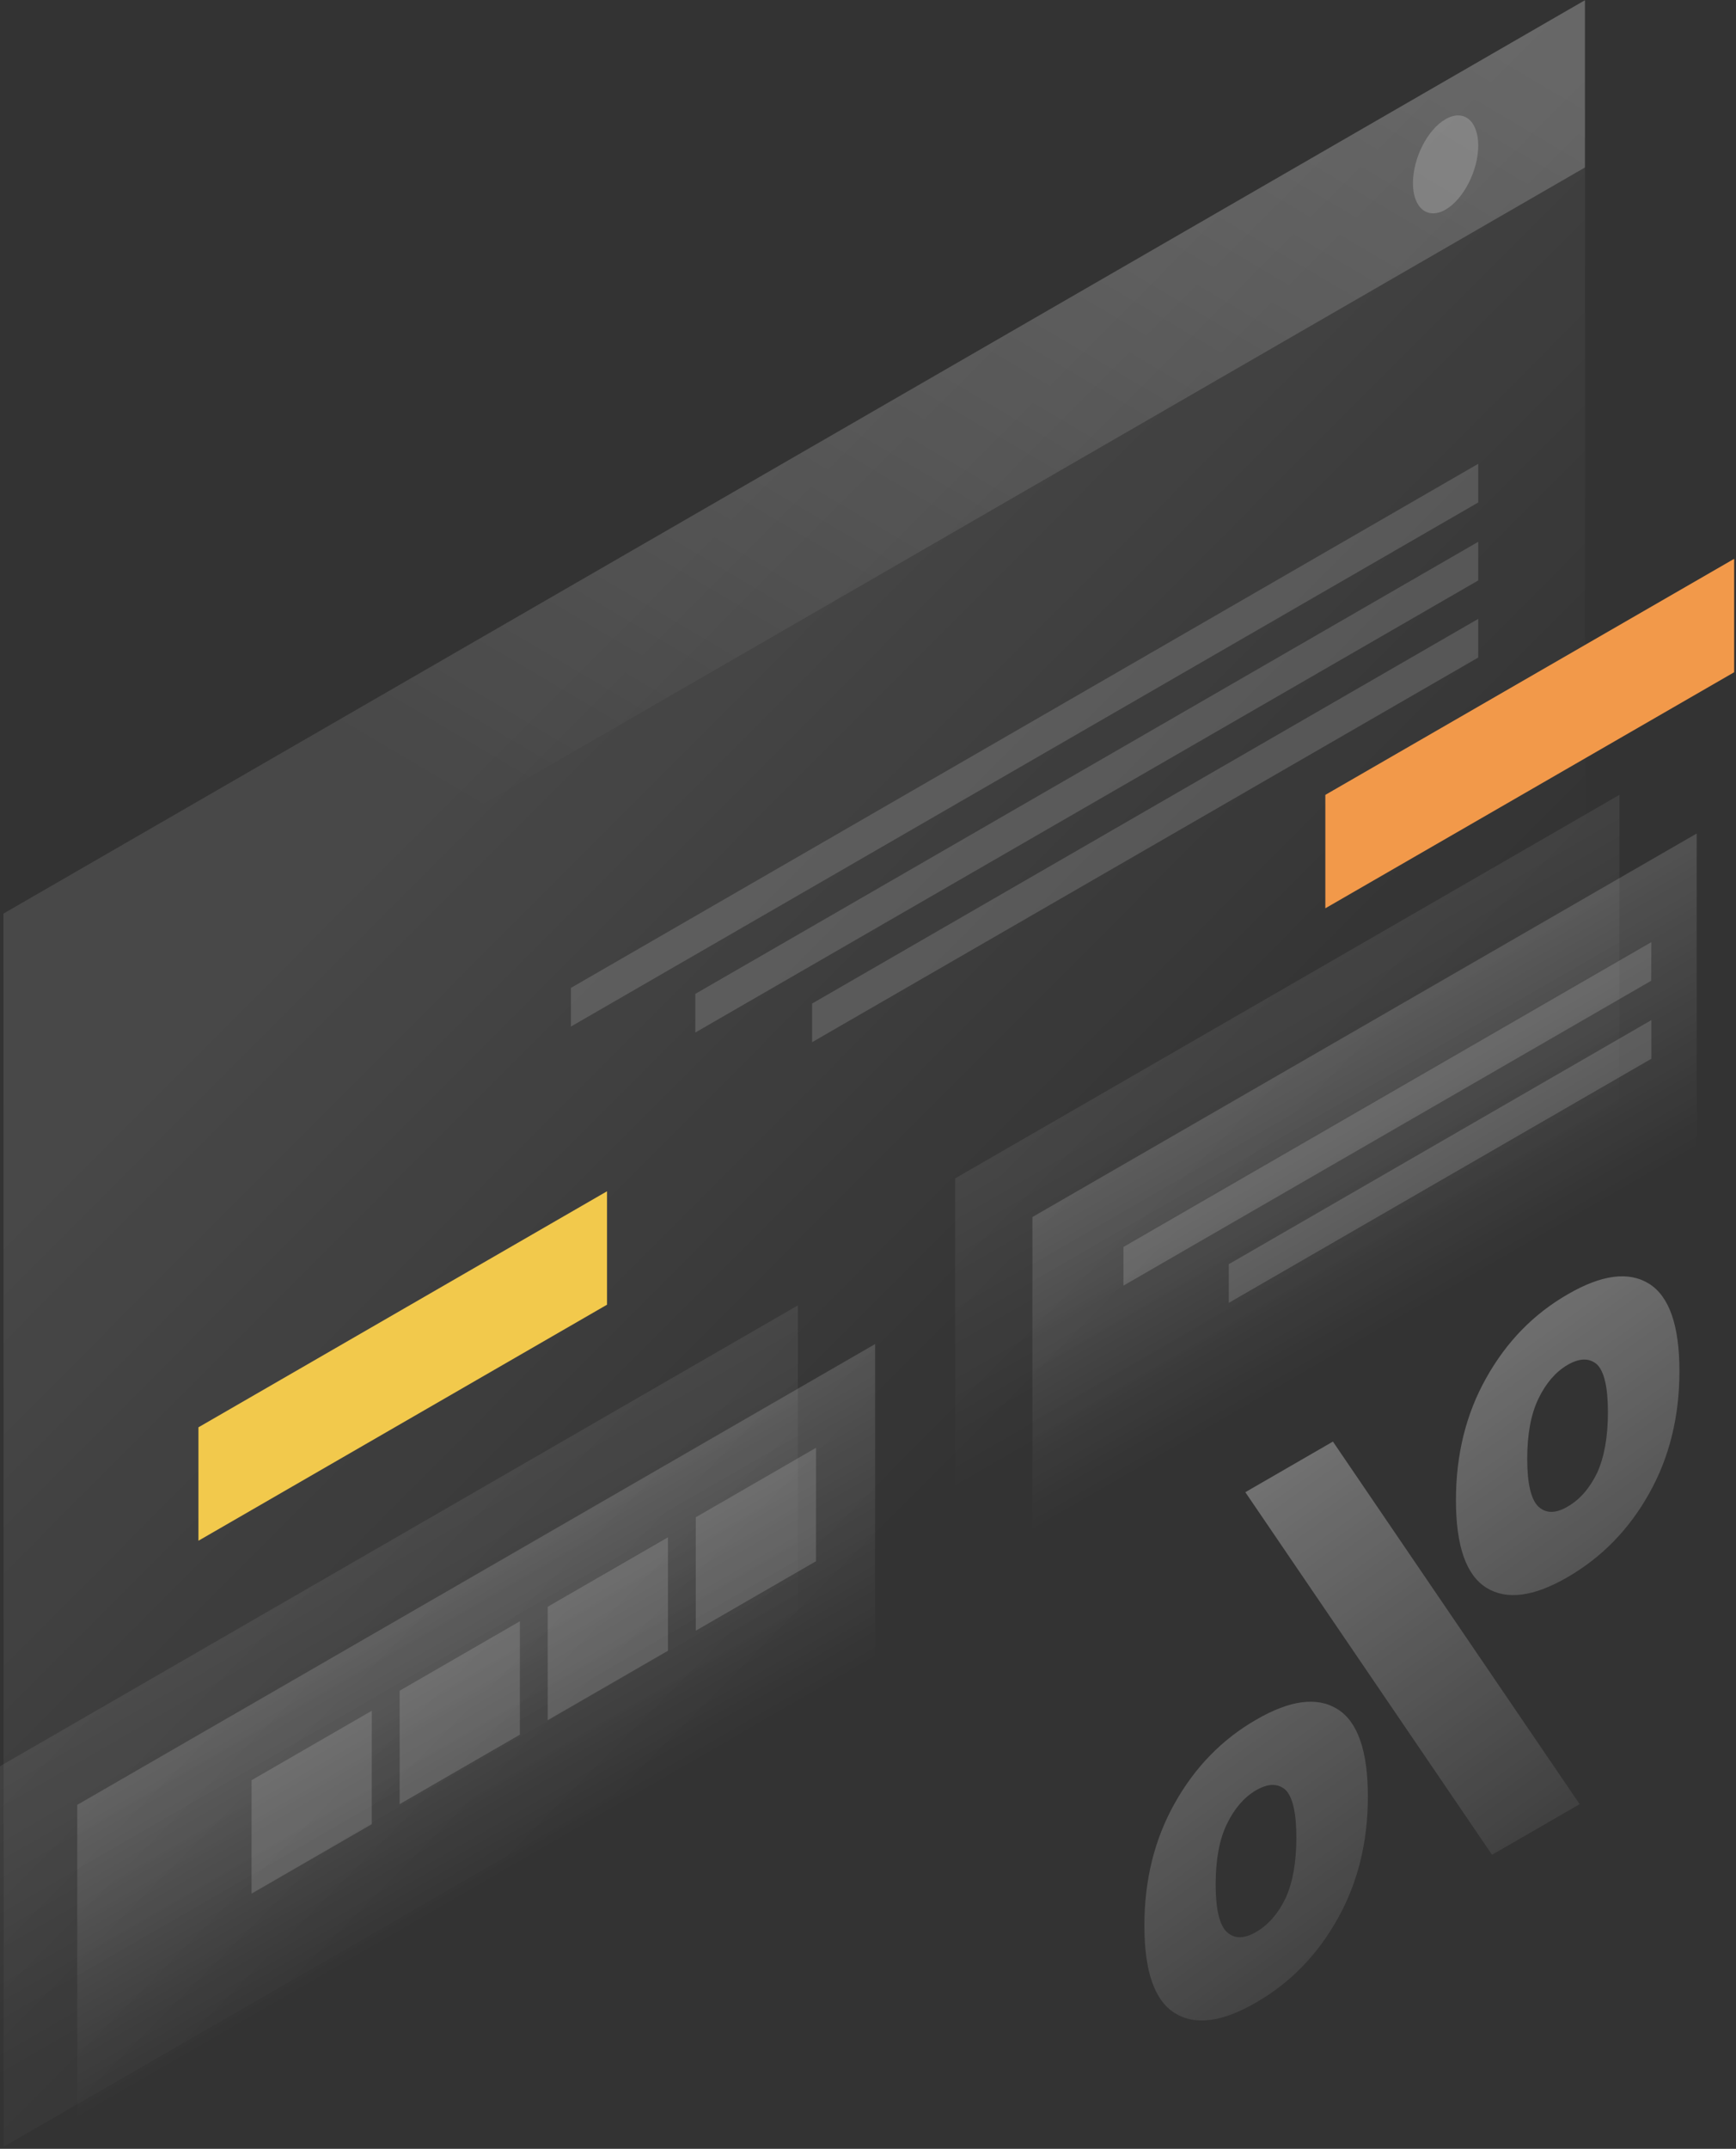 <svg width="755" height="934" viewBox="0 0 755 934" fill="none" xmlns="http://www.w3.org/2000/svg">
<rect x="0" y="0" width="755" height="934" fill="#333333" stroke="none"/>
<path opacity="0.1" d="M689.3 0.1L1.5 397.1L1.6 933.1L689.4 536.1L689.3 0.1Z" fill="url(#paint0_linear_291_5486)"/>
<path opacity="0.2" d="M689.3 0.1L2.4 396.6V469.3L689.3 72.8V0.1Z" fill="url(#paint1_linear_291_5486)"/>
<path d="M754.2 242.9L576.4 345.5V394.8L754.2 292.2V242.9Z" fill="#F2994A"/>
<path d="M264 517.8L86.3 620.4V669.7L264 567.1V517.8Z" fill="#F2C94C"/>
<path opacity="0.15" d="M380.6 584.2L33.6 784.5V933.4L380.6 733.1V584.2Z" fill="url(#paint2_linear_291_5486)"/>
<path opacity="0.07" d="M347 567.4L0 767.7V916.6L347 716.3V567.4Z" fill="url(#paint3_linear_291_5486)"/>
<path opacity="0.15" d="M354.9 629.3L302.6 659.5V708.8L354.9 678.6V629.3Z" fill="white"/>
<path opacity="0.15" d="M290.5 668.2L238.2 698.4V747.7L290.5 717.5V668.2Z" fill="white"/>
<path opacity="0.15" d="M226.1 704.7L173.8 734.9V784.2L226.1 754V704.7Z" fill="white"/>
<path opacity="0.15" d="M161.7 743.6L109.4 773.8V823.1L161.7 792.9V743.6Z" fill="white"/>
<path opacity="0.15" d="M642.9 201.6L248.3 429.4V446.2L642.9 218.4V201.6Z" fill="white"/>
<path opacity="0.15" d="M642.9 235.5L302.4 432V448.8L642.9 252.3V235.5Z" fill="white"/>
<path opacity="0.15" d="M642.9 269L353.2 436.2V453L642.9 285.8V269Z" fill="white"/>
<path opacity="0.15" d="M737.9 362.3L449 529V677.9L737.9 511.2V362.3Z" fill="url(#paint4_linear_291_5486)"/>
<path opacity="0.07" d="M704.3 345.5L415.4 512.2V661.1L704.3 494.4V345.5Z" fill="url(#paint5_linear_291_5486)"/>
<path opacity="0.15" d="M718.2 409.5L488.6 542V558.8L718.1 426.3L718.2 409.5Z" fill="white"/>
<path opacity="0.15" d="M718.2 443.4L534.4 549.5V566.3L718.2 460.2V443.4Z" fill="white"/>
<path opacity="0.2" d="M614.5 79.6C614.5 90.5 620.9 95.6 628.7 91.1C636.5 86.6 642.9 74.1 642.9 63.3C642.9 52.4 636.5 47.3 628.7 51.8C620.8 56.3 614.5 68.8 614.5 79.6Z" fill="white"/>
<path opacity="0.3" d="M633.2 652.1C633.2 671.9 637.6 684.6 646.4 690.1C655.2 695.6 667 694.1 681.8 685.5C696.6 676.9 708.4 664.9 717.2 649.2C726 633.6 730.4 615.8 730.4 596C730.4 576.2 726 563.5 717.2 558C708.4 552.5 696.6 554 681.8 562.6C667 571.1 655.2 583.2 646.4 598.9C637.6 614.5 633.2 632.2 633.2 652.1ZM664.2 634.2C664.2 623.4 665.8 614.7 669.1 607.9C672.4 601.1 676.6 596.3 681.7 593.3C687 590.2 691.3 590.2 694.6 593.1C697.7 596.2 699.3 603.1 699.3 613.8C699.3 624.6 697.7 633.4 694.6 640.2C691.3 647 687 651.9 681.7 654.9C676.6 657.9 672.4 657.9 669.1 654.9C665.9 651.9 664.2 644.9 664.2 634.2ZM579.7 626.6L541.6 648.6L648.9 806.2L687 784.2L579.7 626.6ZM497.7 837C497.7 856.8 502.1 869.5 510.9 875C519.7 880.5 531.5 879 546.3 870.4C561.1 861.9 572.9 849.8 581.7 834.1C590.5 818.5 594.9 800.7 594.9 780.9C594.9 761.1 590.5 748.4 581.7 742.9C572.9 737.4 561.1 738.9 546.3 747.5C531.5 756 519.7 768.1 510.9 783.8C502.1 799.4 497.7 817.2 497.7 837ZM528.7 819.1C528.7 808.3 530.3 799.6 533.6 792.8C536.9 786 541.1 781.2 546.2 778.2C551.5 775.1 555.8 775.1 559.1 778C562.2 781.1 563.8 788 563.8 798.7C563.8 809.5 562.2 818.3 559.1 825.1C555.8 831.9 551.5 836.8 546.2 839.8C541.1 842.8 536.9 842.8 533.6 839.8C530.4 836.9 528.7 829.9 528.7 819.1Z" fill="url(#paint6_linear_291_5486)"/>
<defs>
<linearGradient id="paint0_linear_291_5486" x1="211.4" y1="332.899" x2="467.907" y2="588.9" gradientUnits="userSpaceOnUse">
<stop stop-color="white"/>
<stop offset="1" stop-color="white" stop-opacity="0"/>
</linearGradient>
<linearGradient id="paint1_linear_291_5486" x1="518.859" y1="-58.376" x2="258.038" y2="383.433" gradientUnits="userSpaceOnUse">
<stop stop-color="white"/>
<stop offset="1" stop-color="white" stop-opacity="0"/>
</linearGradient>
<linearGradient id="paint2_linear_291_5486" x1="174.866" y1="702.983" x2="234.251" y2="805.869" gradientUnits="userSpaceOnUse">
<stop stop-color="white"/>
<stop offset="1" stop-color="white" stop-opacity="0"/>
</linearGradient>
<linearGradient id="paint3_linear_291_5486" x1="141.237" y1="686.171" x2="200.623" y2="789.056" gradientUnits="userSpaceOnUse">
<stop stop-color="white"/>
<stop offset="1" stop-color="white" stop-opacity="0"/>
</linearGradient>
<linearGradient id="paint4_linear_291_5486" x1="561.23" y1="464.263" x2="620.616" y2="567.148" gradientUnits="userSpaceOnUse">
<stop stop-color="white"/>
<stop offset="1" stop-color="white" stop-opacity="0"/>
</linearGradient>
<linearGradient id="paint5_linear_291_5486" x1="527.602" y1="447.449" x2="586.988" y2="550.334" gradientUnits="userSpaceOnUse">
<stop stop-color="white"/>
<stop offset="1" stop-color="white" stop-opacity="0"/>
</linearGradient>
<linearGradient id="paint6_linear_291_5486" x1="559.738" y1="640.406" x2="702.222" y2="840.157" gradientUnits="userSpaceOnUse">
<stop stop-color="white"/>
<stop offset="1" stop-color="white" stop-opacity="0"/>
</linearGradient>
</defs>
</svg>
